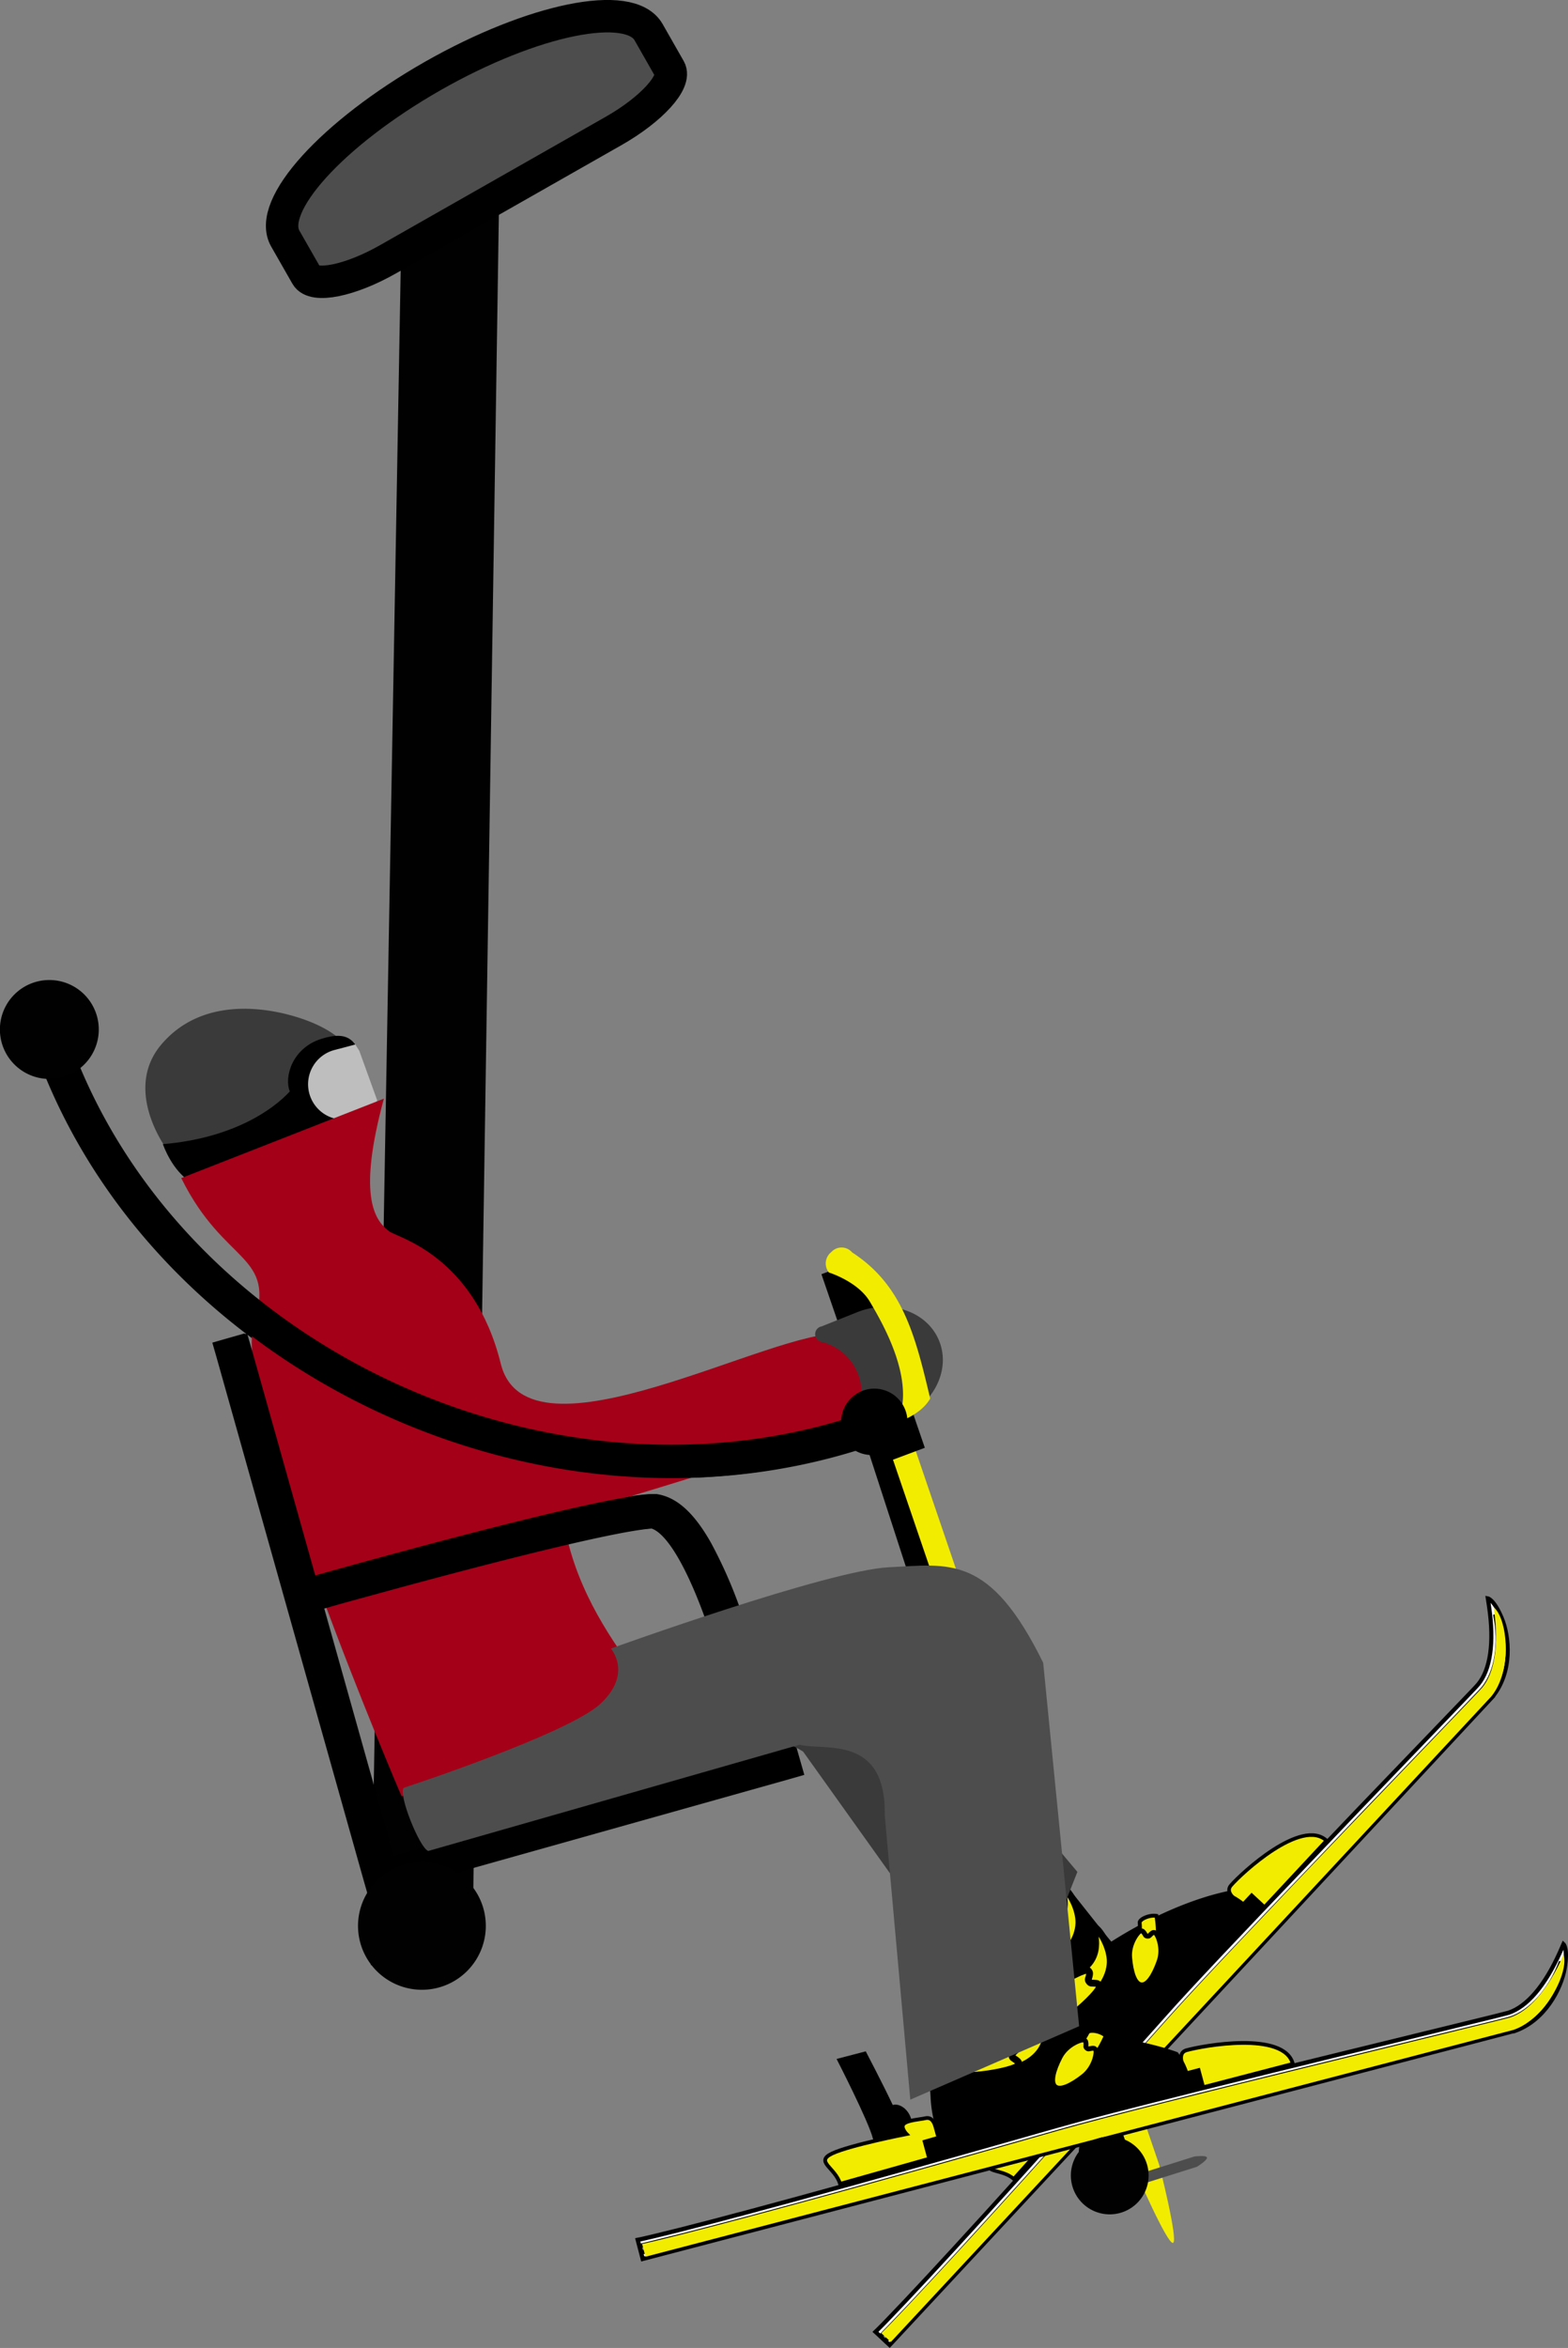 <svg xmlns="http://www.w3.org/2000/svg" viewBox="0 0 339.7 508.45"><rect x="0" y="0" width="339.7" height="508.45" fill="#808080" stroke="none"/><defs><style>.cls-1{fill:#020101;}.cls-2{fill:#3a3a3a;}.cls-3{fill:#bebebe;}.cls-10,.cls-11,.cls-13,.cls-14,.cls-4,.cls-7,.cls-8{fill:#f2ec00;}.cls-17,.cls-5{fill:#4d4d4d;}.cls-6{fill:#a40017;}.cls-10,.cls-11,.cls-12,.cls-13,.cls-14,.cls-15,.cls-16,.cls-17,.cls-7,.cls-8,.cls-9{stroke:#000;stroke-linecap:square;}.cls-7{stroke-width:0.78px;}.cls-8,.cls-9{stroke-width:1.48px;}.cls-10{stroke-width:0.84px;}.cls-11{stroke-width:1.06px;}.cls-12,.cls-16{fill:#fff;}.cls-12{stroke-width:0.89px;}.cls-13{stroke-width:0.81px;}.cls-14,.cls-15{stroke-width:1.5px;}.cls-16{stroke-width:0.92px;}.cls-17{stroke-width:7.02px;}</style></defs><title>Asset 2</title><g id="Layer_2" data-name="Layer 2"><g id="Layer_1-2" data-name="Layer 1"><g id="document"><g id="document-2" data-name="document"><path class="cls-1" d="M102.36,421.09l6-393.39.08-5.16H86.36l1,4.84-7,393.37v4.79h21Z"/><path d="M16.22,229.67A7.18,7.18,0,1,0,9.36,232c26.5,66.07,107.15,103.41,175.82,82.07a7,7,0,0,0,3.21,1l47.44,146-.07.07a7.18,7.18,0,1,0,7.08-1.9L195,311.78a7.18,7.18,0,1,0-13.25-4.19C117,326.9,41.28,291.58,16.22,229.67ZM168,378.46q-.31-1.53-.72-3.3c-1.75-7.83-3.87-15.85-6.31-23.24a100.13,100.13,0,0,0-7.49-17.85c-3.4-6-7-9.64-11.37-10.46l-.35-.07h-.37c-5.13.06-18.25,2.93-37.51,7.87-7.48,1.92-15.46,4.05-23.52,6.26-4.91,1.35-9.21,2.54-12.61,3.5L54,292.24l-1-3.49-7,2,1,3.49L78.81,407.29l1,3.48,3.48-1,86.93-24.42,3.49-1-2-7-3.49,1Zm-7,2.14L81.31,403l4.47,2.5L69.71,348.33c3.38-1,7.67-2.15,12.56-3.49,8-2.2,16-4.32,23.41-6.23,18.45-4.74,31.53-7.59,35.8-7.64l-.72-.07c3.71.7,8.76,9.56,13.34,23.46,2.35,7.14,4.41,14.94,6.12,22.56C160.52,378.25,160.78,379.48,161,380.6Z"/><path class="cls-2" d="M64.37,220.27c-7.8-2.42-21-4-29.41,5.91s1.12,22.6,1.12,22.6,2.52,3.87,3.17,4.54l3.42,3.54a2,2,0,0,0,3.25-.41,73.54,73.54,0,0,1,28.16-27.23,2.07,2.07,0,0,0,.5-3.23S72.17,222.69,64.37,220.27Z"/><path d="M62.79,236.35c-3.77,4.1-12.56,10.16-27.51,11.42,2.4,6.32,6,8.15,6,8.15s14.72-3.17,21.26-6.82,12.13-5.13,17.75-7.51c3.12-1.56-.08-5.71-1.51-10.91S75.74,223,69.52,225,61.51,233.25,62.79,236.35Z"/><path class="cls-3" d="M76.34,242.22a7.67,7.67,0,1,1-3.85-14.85L77,226.18s.85,1.39.85,1.39l3.87,10.72s-.87,2.53-1.82,2.78Z"/><path class="cls-4" d="M251.13,468.78l-65-190.51-.85-2.5-5,1.7.85,2.5,65,190.51s6.79,15.64,8,15.22S251.13,468.78,251.13,468.78Z"/><path class="cls-5" d="M258.74,467l-20.13,6.33s-1.89,1.46-1.75,2,2.32.22,2.32.22l20.13-6.33s2.31-1.42,2.17-2S258.74,467,258.74,467Z"/><path d="M200.36,313.52l-14-40.73-8.4,3.14,14,40.73Z"/><path class="cls-6" d="M39.27,255.12C48.73,274.24,59.94,271.22,55,287S87,389,87,389l53.73-13.37c11.78-2.93-14.62-18.23-18.78-47.33,21.65-6,76.05-23.49,76.05-23.49l-15.73-15.92c-14.27-1.51-68,29.74-73.78,6.42S86.23,268,84.41,266.71c-3.65-2.61-6.75-8.44-1.25-28.79Z"/><path class="cls-2" d="M194.91,307.18c7.27-2.9,11.11-10.42,8.57-16.77s-10.5-9.16-17.77-6.25l-7.77,3.1-.06,0a1.71,1.71,0,0,0,0,3.31,11.38,11.38,0,0,1,6.91,17.31,1.72,1.72,0,0,0,2.29,2.4l0,0Z"/><path class="cls-4" d="M201.52,302.86c-3.25-13.79-6-24.58-16.91-31.65a3,3,0,0,0-4.52-.07,3.14,3.14,0,0,0-.52,4.42s6.31,1.95,8.88,6.32,10.07,17,6,26.09C194.45,308,199.48,306.46,201.52,302.86Z"/><path d="M16.76,229.68A7.17,7.17,0,1,0,9.9,232c26.51,66.07,107.16,103.41,175.82,82.07a7.19,7.19,0,0,0,3.21,1l6.56-3.34a7.18,7.18,0,1,0-13.24-4.18C117.56,326.91,41.82,291.59,16.76,229.68ZM168.55,378.46q-.33-1.53-.72-3.3c-1.76-7.83-3.88-15.85-6.31-23.24a100.09,100.09,0,0,0-7.5-17.85c-3.4-6-7-9.64-11.37-10.46l-.35-.07h-.36c-5.14.06-18.25,2.93-37.52,7.87-7.48,1.92-15.45,4.05-23.52,6.26-4.9,1.34-9.21,2.54-12.6,3.5L54.54,292.24l-1-3.49-7,2,1,3.49L79.35,407.29l1,3.48,3.49-1,86.92-24.42,3.49-1-2-7-3.49,1Zm-7,2.15L81.86,403l4.46,2.5L70.25,348.34c3.38-1,7.67-2.15,12.56-3.49,8-2.2,16-4.32,23.42-6.23,18.45-4.74,31.52-7.59,35.8-7.65l-.72-.06c3.7.7,8.75,9.56,13.33,23.46,2.35,7.14,4.41,14.94,6.12,22.56C161.06,378.26,161.33,379.49,161.56,380.61Z"/><path class="cls-7" d="M287.38,398.58,273.94,413l-2.77-2.57-2.1,2.25L267.25,411c-.92-.86-1.35-1.8-.57-2.71C269,405.59,282,393.61,287.38,398.58Z"/><path d="M224.65,465.52c-2.12-1.28-1.6-3.06-4.18-5.53-2.71-2.62-15.69-10.22-15.69-10.22l4.38-4.7s6.82,3.94,11,6.56c2-2.21,8.68.28,6.1,8C223.87,466.43,226.86,466.87,224.65,465.52Z"/><path class="cls-8" d="M219.09,395.85c3.48,10.38,13.93,19.81,15.53,24.82a31.6,31.6,0,0,1,0,20.33c-24.34-18.24-29.5-22.45-34.15-34.37s17,14.5,16.44,14.09c0,0-6.66-4.39-7.25-7s1-13,1.74-15.51c1.48-4.94,3.88-8.1,7-3.44l.72,1.08Z"/><path class="cls-9" d="M226.56,445.35c-12-16.41-20.72-25.35-24.49-33.5s10.28,2.79,10.28,2.79S213.1,387,221,396.86c13.39,16.74,18.58,23.54,19.64,24.56,9-5.8,17.81-9.42,24.72-11a13.91,13.91,0,0,1,4.39,2.75l1.47-1.52,2.78,2.69-11.11,11.51-16.35,18C243.66,447,233.92,457,233.92,457l-3.33-3.22,2.1-2.25A25,25,0,0,1,226.56,445.35Z"/><path class="cls-8" d="M220.84,423.88c0-1.55,2.46-3.39,5.87-5.26,6.36-3.51,2.75-9.84,3.7-9.63,1.11.26,3.45,4.29,3.33,7.5-.11,3.46-2.56,6.83-6.06,8.91C223.66,427.81,220.76,426.51,220.84,423.88Zm6.79,8.47c.06-1.54,2.47-3.38,5.88-5.25,6.35-3.51,2.74-9.85,3.7-9.63s3.44,4.29,3.32,7.5c-.11,3.46-2.56,6.83-6.05,8.91C230.46,436.29,227.56,435,227.63,432.35Z"/><path class="cls-8" d="M235.94,429.1c.35.47.56.32,1.13.37s.88,0,1.13.63-2.51,3.54-5.57,6-6.39,4.39-8,1.6.21-5,3.27-7.14,7.33-4.28,7.8-3.87.38.71.27,1.26S235.6,428.64,235.94,429.1Z"/><path class="cls-8" d="M229.19,420.45c.32.49.54.35,1.11.43s.88.09,1.1.7-2.72,3.4-5.91,5.69-6.65,4.05-8.14,1.16.49-5,3.67-7,7.59-3.88,8-3.45.33.74.2,1.29S228.87,420,229.19,420.45Z"/><path class="cls-8" d="M223.35,399.92c-.71,3.67-.26,7-4.85,12.61s-15.81,2.13-14.44,4.47c3.5,6.31,2.58,5.29,11,3.72a19.34,19.34,0,0,0,12.11-10.47C230.05,404.28,226.89,402.19,223.35,399.92Z"/><path class="cls-8" d="M216.57,413.76a2.19,2.19,0,0,0-.38,1.4,2.62,2.62,0,0,0,.94,2.16,4.56,4.56,0,0,0,1.92.78,3.06,3.06,0,0,0,1.89-.55,30.57,30.57,0,0,0,6-7.21c3.08-5.88,0-8.07-3.48-10.45-.83,3.64-.49,7-5.25,12.45a7.24,7.24,0,0,1-1.67,1.42Z"/><path class="cls-10" d="M246.92,422.36a5.36,5.36,0,0,1-.17-2.71,10.89,10.89,0,0,0,.15-3.3c0-.79,2.17-1.73,3.64-1.46a23.13,23.13,0,0,1-.54,10C247.89,426.8,246.92,422.36,246.92,422.36Z"/><path class="cls-11" d="M248.55,419.27c.44.05.47-.14.79-.43s.48-.47.94-.29,1.89,3.22.83,6.21-2.44,5.25-3.88,5.07-2.22-2.73-2.5-5.87,1.88-5.77,2.35-5.82.59.17.84.52S248.12,419.21,248.55,419.27Z"/><path class="cls-7" d="M219.63,471.86l13.17-14.7L230,454.64l2.06-2.3-1.86-1.66c-.94-.84-1.92-1.18-2.75-.32-.62.65-3,2.37-3.21,3.45s1.64,1.52,1.64,1.52-8.9,8.45-11.14,12S216.92,469.43,219.63,471.86Z"/><path class="cls-12" d="M323.32,367.48,193.19,507.33l-.46.49-.49-.46-2.06-1.92-.52-.48.51-.49.48-.48c.42-.42,1-1,1.66-1.7,9.12-9.42,27.92-30,59.86-65.86,5-5.67,16.14-17.44,32.37-34.39,3.15-3.3,6.46-6.76,10-10.48l17.78-18.5c5.27-5.49,7.71-8,7.95-8.34,2.58-3.14,3.5-8.92,2.32-16.87l-.26-1.72s1.32.24,3,4.24,2.4,11.68-2,17.07l0,0-1-.92h0Zm-1-.92,1,.92-1.46-.92h1c3.39-4.82,3.39-12.93,1.05-16.95,1.31,6.35.29,12.48-2.57,16-.28.35-2.62,2.79-8,8.42l-17.78,18.5-10,10.48c-16.21,16.94-27.31,28.7-32.33,34.35-32,35.92-50.77,56.47-59.9,65.91-.69.72-2.16,2.26-2.59,2.69l1.06,1Z"/><path class="cls-4" d="M323.14,367.31,193,507.16l-2.07-1.92s10.26-9.86,62.05-68.08c13.13-14.77,66.87-70.18,68.14-71.72,2.52-3.08,3.75-8.77,2.47-17.4h0c3,2.45,4.14,13.6-.46,19.27Z"/><path class="cls-2" d="M174,379.32l44.86,62.83,14.55-36.79L186.3,349.24a22,22,0,0,0-15.54-3.76L130.7,376.09c-.8.12-5.42,4.9-5.7,5.76L91,393.22a2.39,2.39,0,0,0,2.82,3l64.66-19.72A21.25,21.25,0,0,1,174,379.32Z"/><path class="cls-13" d="M280.09,446.94,260.66,452l-1-3.72-3,.79s-.47-1.82-.64-2.44c-.32-1.24-.17-2.29,1-2.64C260.51,443,278.21,439.76,280.09,446.94Z"/><path d="M189.71,470.2c-1.11-2.25.3-3.49-.57-7-.9-3.73-7.9-17.33-7.9-17.33l6.32-1.65s3.72,7.1,5.85,11.62c2.89-.83,7.3,5,.9,10.16C188.54,470.57,190.87,472.57,189.71,470.2Z"/><path class="cls-14" d="M222.93,407.35c-2.67,10.82,1.16,24.61-.2,29.78a32,32,0,0,1-11.11,17.44c-11-28.93-13.09-35.36-10.57-48.13s6.69,21.73,6.42,21.06c0,0-3.32-7.39-2.4-10s8-10.65,10-12.37c4-3.44,7.75-4.84,7.88.87l0,1.31Z"/><path class="cls-15" d="M202.35,453.93c-1.32-20.61-4-33.06-2.76-42.12s7.31,8,7.31,8,15.7-23.3,17.09-10.57c2.36,21.68,3.12,30.35,3.47,31.81,10.92-.06,20.43,1.62,27.22,4a14.05,14.05,0,0,1,2.27,4.75l2.08-.5.93,3.83L244.15,457l-23.86,6.54c-4.15,1.14-18,4.39-18,4.39l-1.1-4.56,3-.8A25.47,25.47,0,0,1,202.35,453.93Z"/><path class="cls-14" d="M209.15,432.37c.89-1.3,4-1.56,7.91-1.3,7.37.45,7.73-7,8.43-6.26s.62,5.57-1.23,8.26c-2,2.91-5.93,4.46-10.06,4.34C209.43,437.3,207.65,434.59,209.15,432.37Zm1.21,11c.89-1.3,4-1.56,7.91-1.31,7.37.45,7.73-7,8.43-6.25s.62,5.56-1.23,8.25c-2,2.91-5.93,4.47-10.06,4.35C210.64,448.28,208.86,445.58,210.36,443.36Z"/><path class="cls-14" d="M219.27,445.1c0,.59.31.57.77.93s.74.51.62,1.15-4.08,1.67-8,2.11-7.89.29-7.77-3,2.9-4.17,6.7-4.36,8.63.33,8.81.94-.07.82-.46,1.23S219.23,444.51,219.27,445.1Z"/><path class="cls-14" d="M218.19,434c0,.59.28.59.72,1s.71.55.56,1.2-4.18,1.44-8.17,1.66-7.92-.15-7.62-3.44,3.13-4,6.95-4,8.63.8,8.78,1.42-.11.82-.53,1.22S218.18,433.4,218.19,434Z"/><path class="cls-14" d="M224.38,413.17c-2.61,2.77-4,5.87-11,8.19s-14.74-6.8-14.84-4c-.43,7.33-.67,5.95,7.41,9.19A19.7,19.7,0,0,0,222,424.12C227.75,420.57,226.18,417.05,224.38,413.17Z"/><path class="cls-14" d="M211,421.36a2.27,2.27,0,0,0-1.09,1,2.68,2.68,0,0,0-.37,2.37,4.57,4.57,0,0,0,1.23,1.71,3.06,3.06,0,0,0,1.92.55,30.71,30.71,0,0,0,9.11-2.9c5.85-3.37,4.39-6.93,2.71-10.87-2.7,2.68-4.23,5.74-11.3,7.83a7.29,7.29,0,0,1-2.21.31Z"/><path class="cls-10" d="M232.38,445.29a5.37,5.37,0,0,1,1.33-2.41,11.56,11.56,0,0,0,1.92-2.76c.44-.67,2.81-.3,3.93.74a23.71,23.71,0,0,1-5.93,8.29C230.79,449.64,232.38,445.29,232.38,445.29Z"/><path class="cls-11" d="M235.46,443.53c.35.29.48.13.91.07s.67-.14,1,.26-.14,3.79-2.68,5.78-5,3.18-6.1,2.24-.41-3.55,1.06-6.41,4.76-3.93,5.19-3.71.41.47.44.9S235.12,443.24,235.46,443.53Z"/><path class="cls-13" d="M182,472.92l19.32-5.45-1-3.69,3-.86s-.51-1.81-.68-2.43c-.35-1.23-1-2.06-2.19-1.78-.89.22-3.85.41-4.64,1.21s.58,2.21.58,2.21-12.25,2.39-16.09,4.2S180.94,469.35,182,472.92Z"/><path class="cls-16" d="M327.9,439.84,139.9,489l-.66.17-.17-.66-.73-2.77-.18-.7.71-.14.67-.15c.6-.13,1.38-.31,2.36-.55,13-3.12,40.3-10.5,87.31-23.91,7.42-2.12,23.37-6.17,46.54-11.88l14.34-3.52,25.35-6.2c7.51-1.83,11-2.7,11.37-2.82,3.93-1.29,7.87-5.75,11.2-13.21l.71-1.63s1,.92.24,5.26-4.31,11.34-11,13.58l-.05,0-.34-1.33h0Zm-.34-1.33.34,1.33-1-1.33h1c5.68-2,10.11-9,10.29-13.7-2.33,6.18-6.55,10.87-10.91,12.31-.43.14-3.77,1-11.48,2.85l-25.35,6.19-14.33,3.52c-23.16,5.71-39.1,9.76-46.49,11.87-47,13.42-74.39,20.81-87.38,23.93l-3.69.9.37,1.42Z"/><path class="cls-4" d="M327.84,439.59l-188,49.11-.73-2.77s14.19-2.87,90.4-24.62c19.34-5.52,95.7-23.79,97.62-24.43,3.85-1.26,8-5.48,11.61-13.58h0c1.22,3.72-3.86,13.94-10.9,16.29Z"/><path class="cls-5" d="M191.68,393.15l5.53,61.53,36.58-15.9L226,360.07c-11.58-23.54-20.25-21.34-33.49-20.67S132.34,357,132.34,357s4.78,5.38-2.24,11.93-42.63,18.22-42.63,18.22c-1.29,1.32,3.49,13.17,5.32,13.68l80.41-23C178.55,379.19,192,375.51,191.68,393.15Z"/><path class="cls-1" d="M84.31,428.93a13.84,13.84,0,1,0-4.77-19A13.83,13.83,0,0,0,84.31,428.93Z"/><path class="cls-1" d="M3,230.39a10.71,10.71,0,1,0,.24-15.15A10.71,10.71,0,0,0,3,230.39Z"/><path class="cls-1" d="M240.29,479.52A8.42,8.42,0,1,0,232,471,8.41,8.41,0,0,0,240.29,479.52Z"/><path class="cls-17" d="M93.78,16.44C72,28.86,57.69,44.63,61.83,51.71l4.57,8c1.53,2.69,9.42,1.13,17.71-3.59l48.82-27.76c8.21-4.67,13.69-10.67,12.14-13.4l-4.56-8C136.45-.16,115.52,4.08,93.78,16.44Z"/></g></g></g></g></svg>
